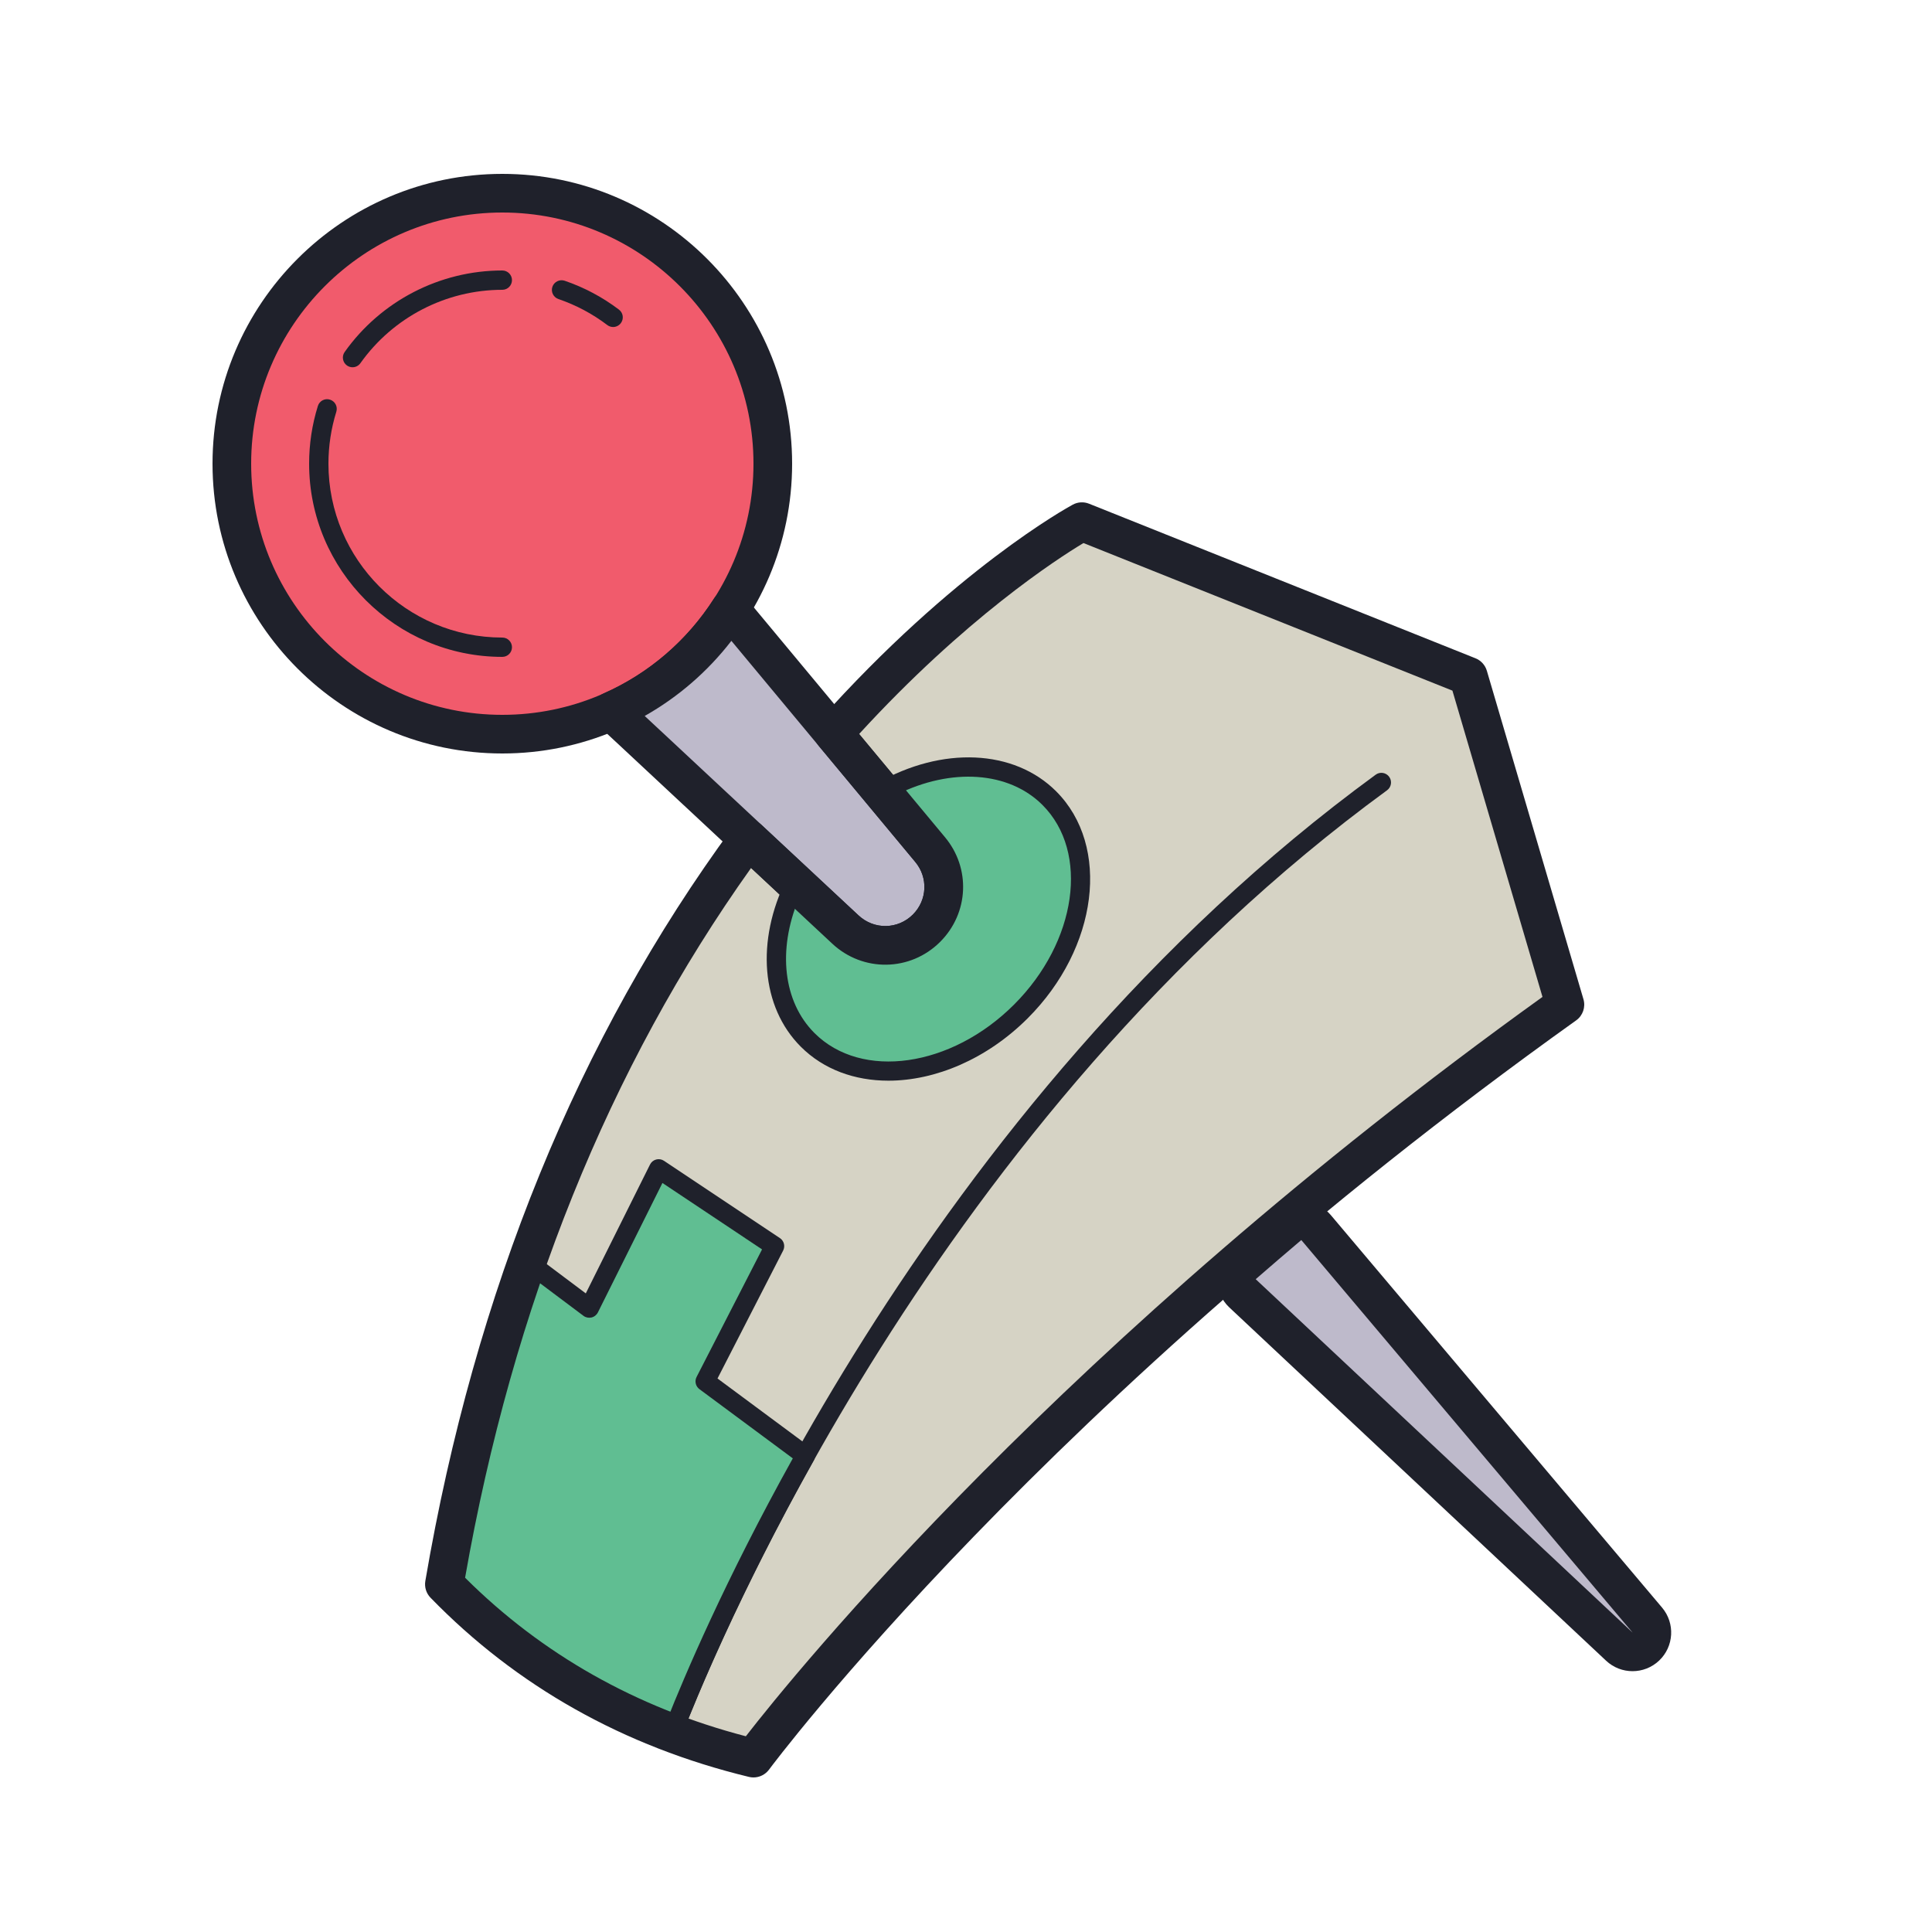 <svg xmlns="http://www.w3.org/2000/svg" x="0px" y="0px" width="100" height="100" viewBox="0 0 100 100">
<circle cx="26" cy="24" r="14" fill="#f15b6c"></circle><path fill="#d6d3c5" d="M76,35l-20-8c0,0-5.912,3.193-12.854,10.965l4.984,5.993c1.012,1.2,0.937,2.974-0.173,4.084v0	c-1.153,1.153-3.013,1.183-4.202,0.068l-5.026-4.687C32.357,52.09,25.969,64.608,23,82c4.362,4.489,9.705,7.474,16,9	c0,0,14-19,42-39L76,35z"></path><path fill="#1f212b" d="M26,39c-8.271,0-15-6.729-15-15S17.729,9,26,9s15,6.729,15,15S34.271,39,26,39z M26,11	c-7.168,0-13,5.832-13,13s5.832,13,13,13s13-5.832,13-13S33.168,11,26,11z"></path><path fill="#1f212b" d="M34.841,90.095c-0.061,0-0.122-0.011-0.181-0.034c-0.258-0.1-0.386-0.39-0.285-0.646	c2.031-5.226,13.353-32.161,36.83-49.317c0.222-0.164,0.535-0.115,0.698,0.108c0.163,0.223,0.114,0.536-0.108,0.698	C48.542,57.896,37.32,84.596,35.307,89.775C35.229,89.974,35.041,90.095,34.841,90.095z"></path><path fill="#bebacb" d="M48.13,43.958L37.792,31.527c-1.48,2.314-3.617,4.164-6.154,5.282L43.755,48.11	c1.189,1.115,3.049,1.085,4.202-0.068v0C49.067,46.933,49.142,45.158,48.13,43.958z"></path><path fill="#bebacb" d="M67.355,62.184c-0.804,0.682-3.593,3.358-4.361,4.027L84.5,84.5L67.355,62.184z"></path><path fill="#1f212b" d="M67.355,64.184L84.5,84.5L64.995,66.211C65.762,65.543,66.551,64.866,67.355,64.184 M67.355,62.184	c-0.472,0-0.931,0.167-1.293,0.475c-0.811,0.688-1.607,1.37-2.381,2.044c-0.426,0.371-0.676,0.906-0.686,1.471	c-0.01,0.565,0.219,1.109,0.632,1.496l19.505,18.289C83.517,86.32,84.009,86.5,84.5,86.5c0.496,0,0.991-0.183,1.377-0.549	c0.768-0.729,0.835-1.931,0.152-2.741L68.884,62.894c-0.343-0.406-0.833-0.659-1.362-0.703	C67.466,62.187,67.41,62.184,67.355,62.184L67.355,62.184z"></path><path fill="#1f212b" d="M45.822,49.935c-0.985,0-1.971-0.364-2.75-1.095L30.956,37.541c-0.246-0.229-0.36-0.566-0.305-0.898	c0.057-0.331,0.275-0.612,0.583-0.748c2.347-1.035,4.323-2.731,5.714-4.906c0.173-0.269,0.462-0.439,0.78-0.459	c0.335-0.009,0.627,0.113,0.831,0.358l10.337,12.429c1.355,1.609,1.256,3.945-0.232,5.434C47.876,49.538,46.85,49.935,45.822,49.935	z M33.37,37.058l11.067,10.321c0.805,0.753,2.038,0.731,2.813-0.043c0.749-0.749,0.799-1.924,0.115-2.733	c-0.001-0.001-0.003-0.003-0.004-0.005L37.856,33.17C36.63,34.757,35.108,36.075,33.37,37.058z"></path><path fill="#60be92" d="M41.685,75.347l-0.002-0.005L36.5,71.5l3.592-7l-6-4L30.5,67.706l-3.201-2.401	C25.54,70.293,24.052,75.836,23,82c3.355,3.453,7.297,6.007,11.8,7.701C35.562,87.73,37.8,82.276,41.685,75.347z"></path><path fill="#60be92" d="M54.313,41.313c-2.08-2.08-5.583-2.106-8.666-0.341l2.483,2.986c1.012,1.2,0.937,2.974-0.173,4.084v0	c-1.153,1.153-3.013,1.183-4.202,0.068l-2.587-2.413c-1.465,2.944-1.325,6.167,0.634,8.126c2.642,2.642,7.584,1.983,11.039-1.472	C56.296,48.897,56.955,43.955,54.313,41.313z"></path><path fill="#1f212b" d="M45.984,55.936c-1.74,0-3.351-0.574-4.535-1.759c-2.052-2.052-2.338-5.468-0.729-8.702l0.298-0.6	l3.078,2.87c1.001,0.938,2.54,0.912,3.507-0.056c0.934-0.934,0.996-2.399,0.145-3.409l-2.867-3.445l0.518-0.296	c3.363-1.927,7.09-1.759,9.268,0.42c2.833,2.833,2.173,8.102-1.472,11.746C51.074,54.825,48.404,55.935,45.984,55.936z M41.335,46.536c-1.096,2.648-0.796,5.316,0.821,6.934c2.44,2.44,7.077,1.782,10.331-1.472s3.914-7.89,1.472-10.332	c-1.744-1.745-4.719-1.939-7.536-0.542l2.092,2.515c1.187,1.406,1.101,3.453-0.204,4.758c-1.353,1.353-3.502,1.387-4.896,0.078	L41.335,46.536z"></path><path fill="#1f212b" d="M34.8,90.201c-0.059,0-0.118-0.01-0.176-0.032c-4.585-1.725-8.616-4.356-11.982-7.82	c-0.111-0.114-0.161-0.275-0.135-0.433c0.995-5.823,2.448-11.468,4.32-16.777c0.053-0.15,0.175-0.267,0.327-0.313	c0.149-0.047,0.317-0.017,0.444,0.078l2.722,2.042l3.324-6.669c0.063-0.129,0.18-0.224,0.318-0.261	c0.14-0.036,0.286-0.014,0.406,0.067l6,4c0.212,0.141,0.283,0.418,0.168,0.645l-3.398,6.622l4.843,3.59	c0.074,0.055,0.132,0.13,0.166,0.216c0.057,0.14,0.048,0.303-0.025,0.435c-3.872,6.906-6.084,12.295-6.855,14.291	C35.189,90.08,35,90.201,34.8,90.201z M23.536,81.833c3.113,3.153,6.804,5.581,10.979,7.223c0.895-2.262,3.014-7.269,6.521-13.571	l-4.834-3.583c-0.196-0.146-0.259-0.412-0.147-0.63l3.389-6.603l-5.157-3.438l-3.339,6.698c-0.066,0.133-0.188,0.229-0.332,0.264	c-0.146,0.032-0.298,0.003-0.415-0.086l-2.654-1.991C25.827,71.106,24.479,76.39,23.536,81.833z"></path><path fill="#1f212b" d="M39,92c-0.078,0-0.157-0.009-0.235-0.028c-6.482-1.571-12.028-4.692-16.481-9.274	c-0.223-0.229-0.322-0.551-0.269-0.865c2.561-15.003,7.913-28.125,15.909-39.002c0.169-0.229,0.429-0.376,0.713-0.403	c0.285-0.025,0.566,0.07,0.774,0.265l5.026,4.688c0.805,0.753,2.038,0.731,2.813-0.043c0.749-0.749,0.799-1.924,0.115-2.733	l-4.987-5.998c-0.317-0.381-0.308-0.937,0.022-1.306c6.979-7.813,12.877-11.045,13.124-11.179c0.262-0.143,0.572-0.16,0.847-0.049	l20,8c0.285,0.114,0.502,0.353,0.588,0.646l5,17c0.12,0.408-0.031,0.849-0.378,1.096c-27.529,19.664-41.637,38.591-41.776,38.78	C39.613,91.853,39.313,92,39,92z M24.073,81.663c3.979,3.966,8.862,6.724,14.532,8.206c2.501-3.222,16.392-20.412,41.234-38.269	l-4.662-15.853l-19.097-7.639c-1.37,0.824-6.132,3.9-11.611,9.883l4.429,5.326c1.354,1.604,1.255,3.942-0.234,5.432	c-1.544,1.544-4,1.582-5.592,0.09l-4.196-3.913C31.519,55.247,26.541,67.598,24.073,81.663z"></path><path fill="#1f212b" d="M31.735,16.926c-0.105,0-0.212-0.033-0.302-0.102c-0.768-0.582-1.618-1.034-2.528-1.345	c-0.262-0.09-0.401-0.374-0.313-0.635c0.09-0.262,0.378-0.399,0.635-0.313c1.012,0.346,1.957,0.849,2.81,1.495	c0.221,0.167,0.264,0.48,0.097,0.7C32.035,16.857,31.886,16.926,31.735,16.926z"></path><path fill="#1f212b" d="M18.247,19.009c-0.101,0-0.201-0.03-0.289-0.092c-0.226-0.16-0.278-0.473-0.119-0.697	C19.715,15.577,22.766,14,26,14c0.276,0,0.5,0.224,0.5,0.5S26.276,15,26,15c-2.911,0-5.657,1.42-7.345,3.798	C18.558,18.936,18.403,19.009,18.247,19.009z"></path><path fill="#1f212b" d="M26,34c-5.514,0-10-4.486-10-10c0-1.017,0.152-2.021,0.453-2.986	c0.082-0.265,0.363-0.413,0.626-0.329c0.264,0.082,0.411,0.362,0.329,0.626C17.138,22.18,17,23.085,17,24c0,4.963,4.037,9,9,9	c0.276,0,0.5,0.224,0.5,0.5S26.276,34,26,34z"></path>
</svg>